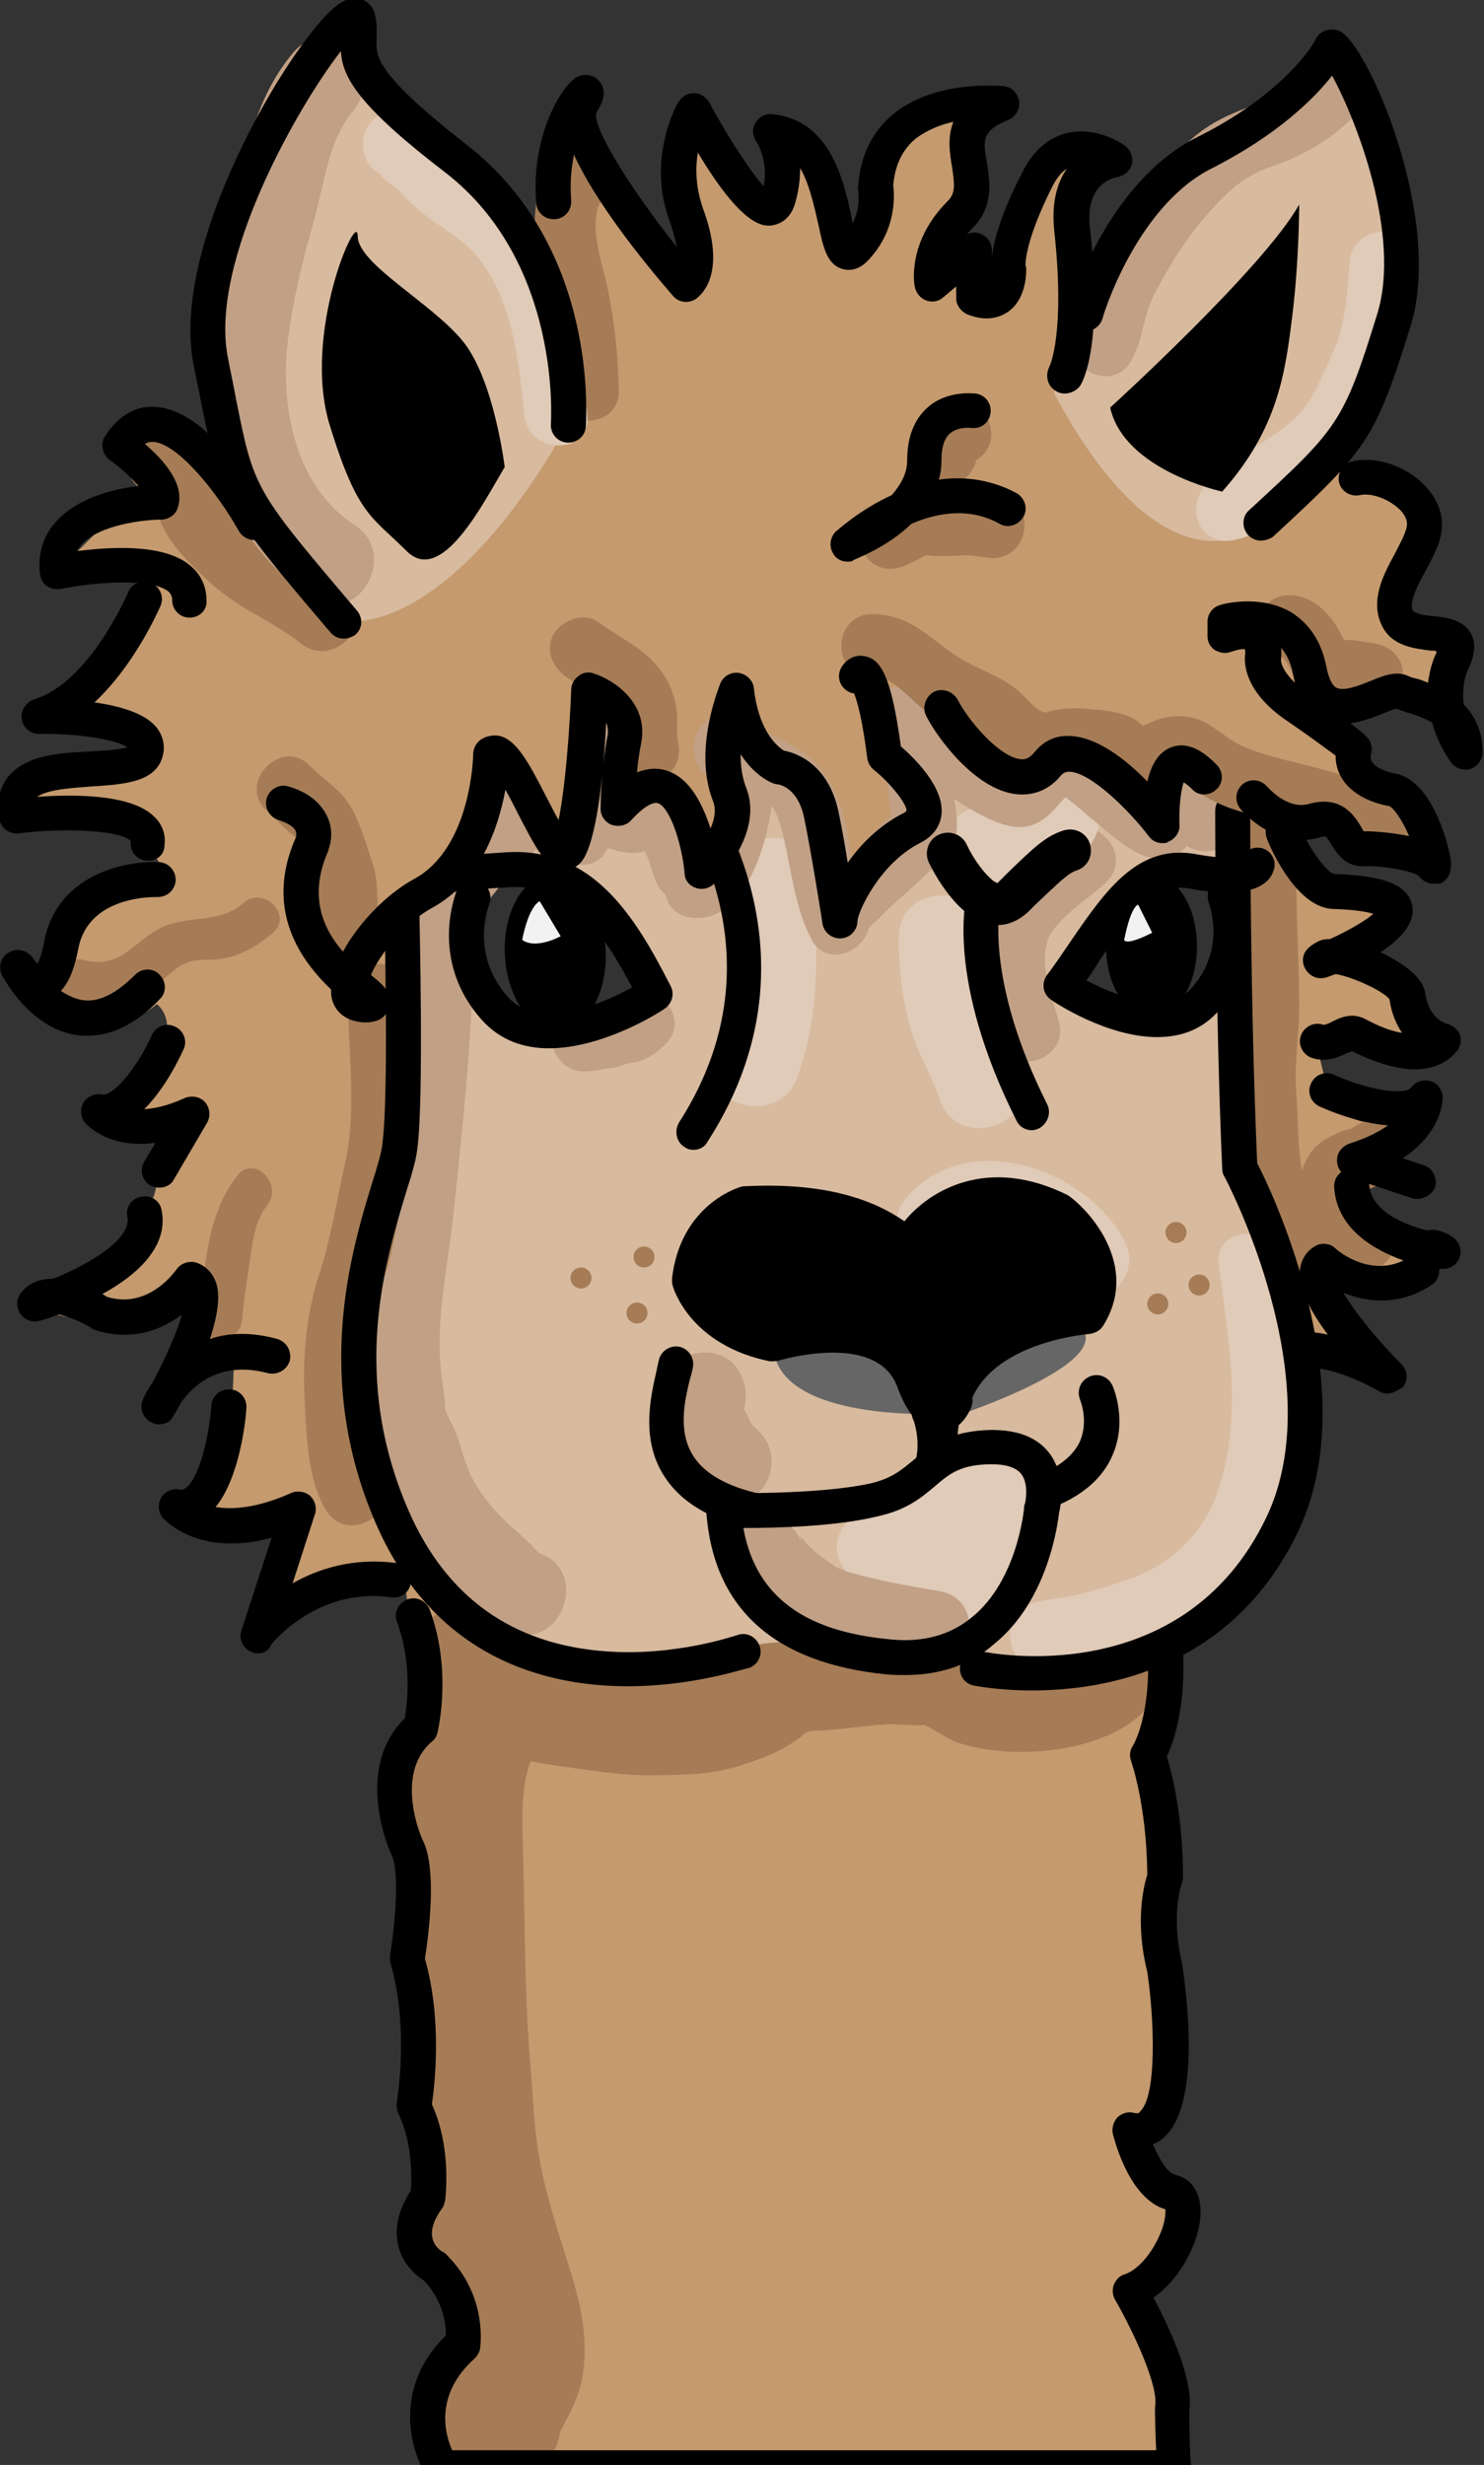 <?xml version="1.0" encoding="utf-8"?>
<!-- Generator: Adobe Illustrator 23.0.0, SVG Export Plug-In . SVG Version: 6.00 Build 0)  -->
<svg version="1.1" id="Ebene_1" xmlns="http://www.w3.org/2000/svg" xmlns:xlink="http://www.w3.org/1999/xlink" x="0px" y="0px"
	 viewBox="0 0 212 352" style="enable-background:new 0 0 212 352;" xml:space="preserve">
<rect x="0" y="0" width="212" height="352" fill="#333333" stroke="none"/>
<style type="text/css">
	.st0{display:none;fill:none;stroke:#000000;stroke-width:5;stroke-linecap:round;stroke-linejoin:round;stroke-miterlimit:10;}
	.st1{fill:#C49A6E;}
	.st2{fill:#A57C56;}
	.st3{fill:#D8BA9E;}
	.st4{fill:#666666;}
	.st5{fill:#E0CAB8;}
	.st6{fill:#C1A085;}
	.st7{fill:#F2F2F2;}
</style>
<path class="st1" d="M165.6,239.2c0,0,0,0,0,8c0,12.7-0.6,29.3-0.6,29.3l1.7,22.6l-5.1,5.1l2.6,7.7l4.5,3.9l-7,11.4
	c0,0,6.3,12.3,5.9,20.2c-0.1,1.8-0.1,3.4,0,4.8l-106.4,0c0,0-0.8-15.2,5.3-19.1l-6.1-11.4l1.4-11.4l-1.7-10.6L59,278.4l-0.4-16.2
	c0,0-6-10,2-15l-3-23l2-22l3-10c0,0,11,17,29,19s6.2,1.1,6.2,1.1l12.6-1.4c0,0,4-3.8,8.1-4.7l14,5l7.5,0.3l26.6-1.2L165.6,239.2z"/>
<path class="st2" d="M150.9,231.2c0.6-0.7,0.9-0.1-0.3,0.1c0.7-0.1-1.1,0.1-1,0.1c-2,0.3-4.9,0.7-6.9,0.2c-3.3-0.9-6.1-3.1-9.9-3.4
	c-4-0.3-7.9,0.1-11.8,0.3c-4,0.2-8.4,0.5-12.2,1.7c-3.2,1.1-5.1,3.7-8.4,4.6c-3.5,1-8.1,0.9-11.8,0.5c-4.4-0.5-7.1-0.9-10.8-1.4
	c-0.2,0-2.6-0.5-4.1-0.5c-2.2-0.1-4.5,0.1-6.6,0.7c-11.1,3.3-6.4,20.7,4.8,17.4c1.9-0.6,5.9,0.4,7.3,0.6c3.9,0.5,8.8,1.4,13.2,1.4
	c4.8,0,9.5,0,14-1.6c2.1-0.7,4.2-1.4,6.1-2.6c0.8-0.5,2.3-1.4,2.7-2.1c0.7-0.5,0.6-0.5-0.1-0.1c-1.1,0.5-0.8,0.5,0.8,0.1
	c3.7-0.1,7.5-0.8,11.3-1c0.8,0,1.6,0.1,2.4,0.1c0.5,0,3.7,0.3,1.6-0.3c1.9,0.6,3.6,2.1,5.5,2.8c7.7,2.7,21.2,1.6,27-4.7
	C171.5,235.5,158.8,222.7,150.9,231.2L150.9,231.2z"/>
<path d="M167.8,354.7c-1.3,0-2.4-1-2.5-2.4c-0.3-4.8-0.3-8-0.3-8.1c0-0.2,0-0.3,0-0.5c0.6-2.8-3-10.6-5.7-15.3
	c-0.4-0.7-0.4-1.4-0.2-2.1c0.3-0.7,0.8-1.3,1.5-1.5c1.9-0.6,3.9-2.9,5.1-5.7c0.8-1.8,0.8-3.1,0.8-3.6c-5-1.5-7.1-9.2-7.5-10.7
	c-0.2-0.8,0-1.7,0.6-2.4c0.6-0.6,1.5-0.9,2.3-0.7c0.7,0.2,0.9,0,1-0.2c2.4-2.3,2-13.2,1-19.9c-1.8-7.2-0.5-12.3,0-13.9
	c-0.1-10.1-2.3-16.1-2.3-16.2c-0.3-0.8-0.2-1.6,0.3-2.3c0,0,3.4-5.6,1.6-18.3c-1.1-8-0.6-12.8,1.7-14.8c0.2-0.2,0.4-0.4,0.7-0.5
	c0.2-1.5,0.3-3.6-0.8-4.1c-1.3-0.5-1.9-2-1.3-3.3c0.5-1.3,2-1.9,3.3-1.3c4.8,2,4.4,8.1,3.4,11.4c-0.3,0.9-1.1,1.6-2,1.7
	c-0.3,0.7-1,3.2,0,10.2c1.6,11.5-0.6,18.1-1.8,20.6c0.7,2.4,2.3,8.4,2.3,17.3c0,0.3-0.1,0.6-0.2,0.9c0,0-1.6,4.5,0.1,11.5
	c0,0.1,0,0.1,0,0.2c0.5,3.2,2.8,19.5-2.5,24.4c-0.5,0.5-1.1,0.9-1.7,1.1c0.9,2.1,2.1,4.2,3.3,4.4c2.1,0.5,3.4,2.3,3.5,4.9
	c0.2,4-2.6,9.7-6.7,12.6c2.1,4,5.8,11.7,5.1,16.2c0,0.8,0,3.7,0.2,7.7c0.1,1.4-1,2.6-2.4,2.6C167.9,354.7,167.9,354.7,167.8,354.7z
	 M167.5,220.2C167.5,220.2,167.5,220.2,167.5,220.2C167.5,220.2,167.5,220.2,167.5,220.2z"/>
<path class="st2" d="M59.2,240c0.7,4.8-2.1,8.4-2.2,13.1c-0.1,4-0.5,8-0.3,12c0.7,10.9,0.4,21.8,1.3,32.7
	c0.8,10.6,2.3,20.1,5.8,30.2c0.6,1.8,1.1,3.8,1.5,5.7c0.1,0.8,0.2,1.5,0.3,2.3c0-0.7,0.6-1.5,0-0.1c-1.9,4.3-3.9,7.4-3,12.3
	c0.8,4.8,6.7,7.5,11.1,6.3c5.1-1.4,7.1-6.3,6.3-11.1c0-0.1,0-0.3-0.1-0.4c0,1.6,0,3.2,0,4.8c0.3-1.3-0.6,0.5,0.1-0.5
	c0.4-0.7,0.8-1.6,1.2-2.3c0.8-1.6,1.5-3.2,1.9-5c1.1-5.5-0.1-11-1.8-16.3c-1.5-4.8-3-9.2-4-14.2c-1-4.8-1.1-9.3-1.5-14.2
	c-0.9-10.4-0.8-21-1.1-31.5c-0.1-3.9-0.3-8.4,1-12c2-5.7,1.8-10.7,0.9-16.6c-0.7-4.8-6.8-7.5-11.1-6.3
	C60.3,230.4,58.5,235.2,59.2,240L59.2,240z"/>
<path class="st3" d="M51.6,195.2c6,53,52.5,40.8,52.5,40.8c8.5-4.2,37.5,1.2,37.5,1.2c12,6,33-7,33-7c25-31,3.6-61.2,3.6-61.2
	l-2.2-25.7l-0.6-28.1c-5.2-0.9-16.9-6.7-16.9-6.7c-14.2,6.3-13.8-0.1-13.8-0.1c-11-10.7-15.8-6.5-15.8-6.5l1.2,16.4
	c-3.7-4.6-5.4,3.8-5.4,3.8s-5.1-7.9-8.6-11c-11.4-10-21.4,3-21.4,3l-8.2-14.4l-19.8,2.4l-8,11v52C47.6,178.2,51.6,195.2,51.6,195.2z
	 M152.1,140.7c5.3-18.2,22-15,22-15c3,6,1,20-8.5,19.8C156.1,145.4,152.1,140.7,152.1,140.7z M69.4,126.7c0,0,21-7,22,15
	c0,0-4,4.7-13.5,4.8C68.4,146.7,66.4,132.7,69.4,126.7z"/>
<path class="st1" d="M202.6,169.2l-8-3.3l6.5-6.2c0,0-9.3,3.3-11.5-4.5c-2-7-1-6.3-1-6l9.3-0.3l8.2-0.3l-8.8-10.9
	c-7.8-4.3,1.6-6.7,1.6-6.7c-13.3-5.8-15.5-12.2-15.5-12.2l-8-3.6l3.7,51.5l7.6,24.1l4.9,2.4l-3-10h10l6-3l-13-10
	C191.6,170.2,193.6,166.2,202.6,169.2z"/>
<path class="st2" d="M176.1,120.8c0,8,0.9,16.1,0.5,24c-0.5,11.8-2.3,26.4,6.3,35.9c3.9,4.3,10.3-2.1,6.4-6.4
	c-4.4-4.8-3.6-11.9-4.1-17.9c-0.4-4.6,0.5-9,0.4-13.5c-0.1-7.4-0.5-14.7-0.5-22.1C185,115,176,115,176.1,120.8L176.1,120.8z"/>
<path class="st2" d="M192.9,161.3c0.4-0.3-0.5,0-0.6,0.1c-0.6,0.1-1.2,0.4-1.8,0.7c-1,0.4-1.8,1-2.6,1.7c-1.5,1.6-2.2,3.9-2.5,6
	c-0.3,2.4,0.3,4.7,1.5,6.7c0.7,1.1,1.5,2,2.5,2.7c0.7,0.5,1.6,0.8,2.2,1.3c4,4.2,10.4-2.2,6.4-6.4c-0.9-1-2.1-1.4-3.1-2.2
	c-0.5-0.4-0.6-0.5-0.5-1.2c0-0.3,0.1-0.8,0.3-1c-0.4,0.6-0.3,0.3,0.3,0.2c1.5-0.2,3.1-1.4,4.2-2.3c1.9-1.5,1.6-4.8,0-6.4
	C197.4,159.4,194.8,159.8,192.9,161.3L192.9,161.3z"/>
<path class="st4" d="M132.8,201.9c0,0-22.3,0.8-22.3-9.9C110.5,186.9,133.1,190.8,132.8,201.9z"/>
<path class="st4" d="M136,202.4c0,0,25.7-8.3,17.5-13.7C147,184.4,136,202.4,136,202.4z"/>
<path class="st5" d="M160.5,176.9c-5.9-10.5-23.3-16.1-31.5-5.2c-2,2.6-0.4,6.7,2.2,8.2c3.1,1.8,6.3,0.4,8.2-2.2
	c-0.5,0.7,2.2,0.2,2.8,0.3c1.3,0.1,2.5,0.3,3.7,0.9c1.7,0.9,3.3,2.3,4.3,4.1C154,189.6,164.3,183.6,160.5,176.9L160.5,176.9z"/>
<g>
	<path d="M130.5,176.9c0,0,7-11,21-4c0,0,9,7,4,15c0,0-15,1-19,11c0,0,5-29-30-27c0,0-7,2-8,11c0,0,2,7,12,9c0,0,16-5,20,5
		c0,0,3,9,6,3"/>
	<path d="M134.3,204.5c-0.1,0-0.2,0-0.3,0c-3.3-0.2-5.2-4.7-5.9-6.7c-3.2-7.7-16.8-3.5-16.9-3.5c-0.4,0.1-0.8,0.1-1.2,0.1
		c-11.4-2.3-13.8-10.4-13.9-10.8c-0.1-0.3-0.1-0.6-0.1-1c1.2-10.5,9.4-13,9.8-13.1c0.2-0.1,0.4-0.1,0.5-0.1c9.7-0.5,17.3,1.1,22.9,5
		c3.5-4.3,11.8-9.5,23.4-3.7c0.1,0.1,0.3,0.2,0.4,0.3c3.7,2.9,9.5,10.5,4.6,18.3c-0.4,0.7-1.2,1.1-2,1.2c-0.1,0-13.1,1-16.7,9.1
		c0.1,0.5,0,1-0.2,1.5C137.4,203.9,135.6,204.5,134.3,204.5z M119,188.2c8.8,0,12.4,4.3,13.8,7.8c0,0,0,0.1,0.1,0.1
		c0.3,0.9,0.7,1.8,1.1,2.5c0,0,0-0.1,0-0.1c0-0.1,1.6-10.4-4.6-17.3c-4.5-5-12.1-7.3-22.4-6.8c-1,0.4-5,2.3-5.9,8.2
		c0.6,1.3,2.8,5.2,9.4,6.7C111.8,189,115.3,188.2,119,188.2z M133.1,177.7c0.1,0.1,0.1,0.1,0.2,0.2c3.9,4.3,5.3,9.5,5.8,13.6
		c5.1-4.2,12-5.5,14.9-5.9c1-2.2,0.7-4.4-0.7-6.9c-1.1-1.9-2.6-3.2-3.1-3.7C140.1,170.2,134.6,175.8,133.1,177.7z"/>
</g>
<path class="st6" d="M94.8,197.5c-0.7,3.4-0.7,6.2,0.9,9.4c1.2,2.3,2.4,4.3,4.3,6.1c2.4,2.2,6.2,2.3,8.5,0c2.2-2.2,2.4-6.2,0-8.5
	c-0.3-0.3-0.6-0.6-0.9-0.9c-0.5-0.5-0.6-0.6-0.2-0.2c-0.3-0.5-0.5-1.1-0.8-1.6c-0.1-0.2-0.3-0.5-0.4-0.8c-0.2-0.4-0.2-0.3,0,0.2
	c0,0.3,0,0.5-0.1,0.8c0.1-0.4,0.2-0.9,0.3-1.3c0.6-3.1-0.9-6.6-4.2-7.4C99.2,192.6,95.5,194.2,94.8,197.5L94.8,197.5z"/>
<path d="M118.4,219.6c-1.3,0-2.6-0.1-4-0.2c-9.5-0.8-15.8-3.4-19.1-8c-4-5.5-2.3-12.1-1.5-15.7c0.1-0.5,0.2-1,0.3-1.4
	c0.3-1.4,1.6-2.2,2.9-2c1.4,0.3,2.2,1.6,2,2.9c-0.1,0.5-0.2,1-0.4,1.6c-0.8,3.2-1.9,7.9,0.7,11.5c2.4,3.3,7.6,5.3,15.4,5.9
	c7.7,0.6,12.9-0.6,15.1-3.5c2.4-3.3,0.7-8.1,0.6-8.1c-0.5-1.3,0.1-2.7,1.4-3.2c1.3-0.5,2.7,0.1,3.2,1.4c0.1,0.3,2.8,7.4-1.3,12.9
	C131.1,217.7,125.8,219.6,118.4,219.6z"/>
<path d="M141.9,217.1c-2.9,0-5.2-0.8-6.9-2.5c-4.4-4.1-3.1-11.4-2.9-12.2c0.3-1.4,1.6-2.2,2.9-2c1.4,0.3,2.2,1.6,2,2.9
	c-0.3,1.5-0.6,5.7,1.4,7.6c1.7,1.6,5,1.2,7.5,0.5c4.3-1.1,7.1-3,8.3-5.4c1.4-3,0.1-6.1,0.1-6.1c-0.5-1.3,0-2.7,1.3-3.3
	c1.3-0.6,2.7,0,3.3,1.2c0.1,0.2,2.3,5.2-0.1,10.3c-1.8,3.9-5.7,6.6-11.5,8.2C145.3,216.9,143.5,217.1,141.9,217.1z"/>
<path class="st5" d="M174.1,180.5c1.4,11,3.6,22.5-0.4,33.2c-2,5.4-6.6,9.7-11.9,11.6c-3.1,1.1-6.1,2.1-9.3,2.7
	c-1.1,0.2-2.1,0.3-3.2,0.5c-1.4,0.6-1.4,0.6-0.1,0.1c-0.7,0-1.3,0.1-1.9,0.4c-5.3,2.1-3,10.8,2.4,8.7c0.2-0.1,4.1-0.9,1.7-0.5
	c1.6-0.3,3.3-0.4,4.9-0.8c4-0.9,8.2-2.2,12-3.9c5.2-2.3,10.3-7.8,12.8-12.8c6.1-12.3,3.7-26.2,2.2-39.2
	C182.4,174.8,173.4,174.8,174.1,180.5L174.1,180.5z"/>
<path class="st5" d="M103.9,127.2c1.3,7.6,1.1,16.2-1.6,23.5c-2.7,7.3,8.9,10.4,11.6,3.2c3.4-9.4,3.2-20.2,1.6-29.9
	C114.2,116.4,102.6,119.6,103.9,127.2L103.9,127.2z"/>
<path class="st6" d="M102.3,123.3c-1.4-4.1-2.8-9.2-7.6-10.4c-1.7-0.4-3.7,0.3-4.6-0.7c-1.4-1.6-1.1-6.5-1.5-8.5
	c-1-5.7-9.7-3.3-8.7,2.4c0.8,4.8,0.8,10.7,5.1,14c1.6,1.2,4.6,2,6.5,1.6c1.4-0.3,0.2-0.7,0.8,0.3c0.6,1.1,0.8,2.4,1.3,3.6
	C95.5,131.1,104.2,128.8,102.3,123.3L102.3,123.3z"/>
<path class="st6" d="M84.3,114.3c-3.3-1.3-8.8-2.9-12.1-1.1c-1.2,0.6-2.6,2.1-3.2,3.4c-0.8,1.9,1.7-0.9-0.6,0.5
	c-0.3,0.2-0.6,0.4-0.9,0.6c-1.9,1.4-3.4,3.7-4.9,5.5c-0.9,1.1-1.8,2.3-2.8,3.4c-0.4,0.5-0.9,0.9-1.2,1.4c-0.6,0.9-1.8,0.9,0.5,0.1
	c-5.4,1.9-3.1,10.6,2.4,8.7c4-1.4,6.8-6.5,9.4-9.6c0.6-0.7,1.2-1.5,1.8-2.1c0.7-0.8,0.1-0.2-0.1,0c-0.1,0.1,1.1-0.5,1.4-0.7
	c0.7-0.5,2.1-3,2.7-3.1c-0.7,0.2,1.6,0.9,2,1c1.1,0.2,2,0.5,3.1,0.9C87.3,125.2,89.6,116.5,84.3,114.3L84.3,114.3z"/>
<path class="st6" d="M101.5,113c-0.4,2.3-0.9,4.4-1.8,6.6c-0.3,0.8-0.6,1.4-1.1,2.1c-0.5,0.7-0.6,0.7-0.4,0.7
	c-2.4,0.4-3.7,3.4-3.1,5.5c0.7,2.6,3.1,3.5,5.5,3.1c6.2-0.9,8.9-10.6,9.6-15.6c0.4-2.4-0.6-4.8-3.1-5.5
	C104.9,109.3,101.8,110.6,101.5,113L101.5,113z"/>
<path d="M99.1,164.2c-0.5,0-0.9-0.1-1.3-0.4c-1.2-0.7-1.5-2.3-0.8-3.5c16.8-26.1-2.6-48.8-2.8-49c-0.9-1-0.8-2.6,0.2-3.5
	c1-0.9,2.6-0.8,3.5,0.2c0.2,0.3,22,25.8,3.2,55C100.7,163.8,99.9,164.2,99.1,164.2z"/>
<path class="st1" d="M56.6,165.2c1.4-4.9,0.7-21.9,0.8-35.6c0.1-5.9,9.1-7,9.1-7c2.9-22.5,14.6-1.1,14.6-1.1l1.9-20.8l5.6-1.4
	l1.7,8.7l-2.7,8.3c7-8,13,7,13,7c7-2,4.4-15.5,4.4-15.5l12,3.5l3.3,14.9l11.1-8.9l-3.5-7.5l3.7-7.5c5-2,14,6.3,14,6.3
	c2,5.3,8.4,2.5,8.4,2.5l8.4-3.8c1.9,7.9,16.6,6.8,16.6,6.8l10.9,3.3c0,0,21.6,6.6,14.6,1.6s-11-12-11-12l-1.9-6.5l8.9-2.1l8.2,6.3
	l-1-8.3l-4.5-5.9l-5.3-5.5c0,0,13.2-6.7,3.5-14c-13.8-10.4-21.5,3.9-21.5,3.9l14.5-16.5l7-23l-10-27l-5,5l-23,17l-10,23l2-24v-5
	l-4-2l-8,17l-6-5l2-11l-2-8l-10,6l-7,16l-6-17l-4,10l-10-11l-2,2l3,16l-5,1l-8-10l-5-12l-3,12l-4,6l-8-8l-19-22l-14,24l-4,20l4,19
	l14,22l-26-29l-3,4l3,7l-6,1l-8,8l8,2c0,0,10-1-1,13l-8,8c0,0,27,5,3,8c0,0-9,1-8,6c0,0,20-2,20,9c0,0-13,1-14,12l-2,2l2,5
	c0,0,7,3,13-2c0,0,6,4-6,16c0,0,0,5,11,2l-5,6c0,0,2,9-18,19c-0.6,0.3,7.9,3.2,16,2c8.1-1.2,9-4,9-4l-7,17c10-12,11-7,11-7
	s-0.1,19.6-5.1,21.6s14.3-0.3,14.3-0.3L39,230.7c0,0,16.6-4.1,21.6-6.1l-10-32.4L56.6,165.2z"/>
<path class="st6" d="M55.5,137.7c-0.2,6.1-0.8,12.3-1.3,18.4c-0.3,3.9-0.6,7.9-1,11.8c-0.1,1.6-0.3,3.2-0.5,4.9
	c-0.1,0.8-0.5,3.5-0.2,1.8c-2,10.1-3.6,22.4,0.5,32.2c2.5,5.9,4.2,11.1,8.2,16.2c2.7,3.4,7.9,9.2,12.2,10.3
	c7.5,1.9,10.7-9.7,3.2-11.6c1.3,0.9,1.5,1,0.7,0.3c-0.5-0.4-1-0.9-1.4-1.4c-0.8-0.7-1.6-1.5-2.4-2.2c-2.2-1.9-4.2-4.1-5.7-6.7
	c-1.4-2.3-1.8-5-2.8-7.4c-0.5-1.2-1.3-2.4-1.6-3.7c0.5,2-0.1-2.4,0-2c-1.6-8.4,0.4-16.4,1.3-24.6c1.3-12,2.6-24.3,2.9-36.3
	C67.7,130,55.7,130,55.5,137.7L55.5,137.7z"/>
<path class="st2" d="M49.7,142c0,7.6,1.3,16.7-0.4,24.1c-1.2,5.3-2,10.7-3.7,15.9c-1.8,5.4-2.4,11.8-2.1,17.4
	c0.3,5.2,0.3,11.7,3.1,16.3c3,4.9,10.8,0.4,7.8-4.5c-2.2-3.7-2-10.3-1.7-14.4c0.2-3.1,0.1-6.3,0.7-9.3c0.6-3.1,2-6,2.6-9.1
	c0.9-4.5,2.1-9.1,2.6-13.6c0.8-7.4,0.1-15.2,0.1-22.7C58.7,136.2,49.7,136.2,49.7,142L49.7,142z"/>
<path d="M89.7,240.8c-12.1,0-27.6-4.2-35.9-23c-9.2-20.9-3.6-39.2-0.6-49c0.7-2.2,1.3-4.2,1.4-5.3c1-6.7,0.3-33.4,0.3-33.7
	c0-1.4,1.1-2.5,2.4-2.6c1.4,0,2.5,1.1,2.6,2.4c0,1.1,0.7,27.4-0.3,34.6c-0.2,1.6-0.8,3.6-1.6,6.1c-3,9.9-8,26.3,0.4,45.5
	c5.4,12.3,14.8,19,28,20c10.1,0.8,18.8-2.3,18.9-2.3c1.3-0.5,2.7,0.2,3.2,1.5c0.5,1.3-0.2,2.7-1.5,3.2
	C106.8,238.1,99.3,240.8,89.7,240.8z"/>
<path class="st6" d="M151.7,119.5c-3.8,3.9-9.9,7.4-11,13.2c-1,5.2,0.6,10.7,1.9,15.7c1.5,5.6,10.1,3.2,8.7-2.4
	c-0.9-3.3-2.8-8-1.7-11.5c1-3.3,6.1-6.2,8.6-8.7C162.1,121.7,155.8,115.4,151.7,119.5L151.7,119.5z"/>
<path class="st5" d="M140.7,127.1c0.4,0,0.8,0,1.1,0c-0.9-0.2-0.5-0.1,1.2,0.1c1.5,0.1,3-0.2,4.3-1c0.6-0.4,1.2-0.8,1.7-1.2
	c-0.8,0.7-0.5,0.5,0.8-0.6c1.1-1.1-1.3,0.5-0.2,0.1c1.4-0.6,3.3-1.3,4.5-2.2c2.6-2,3.9-5.2,2.2-8.2c-1.5-2.5-5.6-4.1-8.2-2.2
	c-1.1,0.9-2.7,1.4-4,2c-0.9,0.4-1.5,1-2.4,1.7c0.2-0.1,0.3-0.2,0.5-0.4c-2.1,1.4-1.5,1.4,1.8,0.1c-0.8-0.4-2.4-0.2-3.3-0.2
	c-3.2,0.1-6,2.7-6,6C134.7,124.3,137.4,127.2,140.7,127.1L140.7,127.1z"/>
<path class="st6" d="M176.6,115c-2.3-3.1-0.6-7.3-5.2-9.2c-3.6-1.5-7.1,0.2-8.2,3.9c-0.3,1.1-1,3.8-0.6,4.9c0.7,1.8,5.4,0.5,4.4-1
	c-0.2-0.4-1.1-0.7-1.4-1c-2.8-2-5.4-4.3-8.1-6.4c-1.9-1.5-4-3.2-6.6-2.9c-1.8,0.3-3.1,1.4-4.2,2.7c-0.6,0.6-1.3,1.4-1.7,2.1
	c-0.2,0.3-0.4,0.5-0.6,0.8c-0.9,0.9-0.2,0.9,2,0c-0.1,0.5-7.3-4.4-7.8-4.9c-1.1-1.1-1.9-2.2-3.2-3.1c-0.6-0.4-1.3-0.8-2-1.1
	c-1-0.5-2-1.9-0.7,0c-2.4,1.8-4.7,3.6-7.1,5.5c-0.5-0.4,0.3,1.8,0.5,2.5c0.3,1.8,0.6,3.5,0.8,5.3c0.2,1.4,0.2,2.8,0.6,4.2
	c0.8,3.2,0.4-1.1,0.6-1.1c-1.6,0.3-4.9,4.8-6.2,6c-1.7,1.5-3.5,3-4.8,4.9c-3.2,4.8,4.5,9.3,7.8,4.5c-0.7,1,1.5-1.3,2-1.8
	c1.4-1.3,2.9-2.6,4.3-3.9c2.1-2,5.4-4.5,5.5-7.7c0.1-3-1-6.6-1.5-9.5c-0.5-3-0.8-7.4-3.3-9.6c-3.7-3.1-10,0.9-7.1,5.5
	c0.8,1.2,1.9,2,3.1,2.8c1.9,1.1,2.1,1,2.9,1.8c2.1,2,4.1,4.1,6.6,5.6c2.3,1.4,5.9,3.5,8.6,3.3c1.8-0.1,3.1-1,4.3-2.2
	c0.3-0.3,3.3-3.5,3.2-3.9c0.2,0.7-3.5-0.9-3,0.6c0.1,0.3,1.3,0.9,1.5,1.1c1.3,0.9,2.5,2,3.7,3c2.1,1.7,4.3,3.8,6.8,5.1
	c2.7,1.4,5.7,1.1,7.5-1.6c1.5-2.2,0.4-6.1,1.7-7.8c-0.9,0.7-1.8,1.4-2.7,2.1c-2.2-2-3.1-2.1-2.6-0.2c0.1,0.6,0.1,1.2,0.3,1.8
	c0.4,1.4,0.9,2.6,1.8,3.8C172.2,124.1,180.1,119.6,176.6,115L176.6,115z"/>
<path d="M147.4,241.4c-4.9,0-8.2-0.7-8.3-0.7c-1.4-0.3-2.2-1.6-1.9-3c0.3-1.4,1.6-2.2,3-1.9c1.2,0.3,28.8,5.7,40.7-19.1
	c9.4-19.6-5.8-48.4-6-48.7c-0.2-0.3-0.3-0.7-0.3-1.1c-1-22.8-1-50.8-1-51.1c0-1.4,1.1-2.5,2.5-2.5s2.5,1.1,2.5,2.5
	c0,0.3,0,27.8,1,50.3c1,1.9,4.3,8.8,6.7,17.6c3.8,14,3.5,25.9-0.9,35.1C176,238.3,158,241.4,147.4,241.4z"/>
<path class="st3" d="M81.1,60.7c0,0-1.1-31.9-22.1-43c0,0-8.9-7-8.9-13c0,0-44,40,0,84C50.1,88.7,64.1,90.7,81.1,60.7z"/>
<path class="st3" d="M150.6,56.2c0,0,5.6-28.4,28.1-35.6c0,0,10-5.4,11.1-11.3c0,0,28.8,35.9-12.2,66.9
	C177.6,76.2,165.6,84.2,150.6,56.2z"/>
<path class="st5" d="M192.8,37.4c-0.3,3.8-0.6,9-2.2,12.5c-1,2.3-2.5,5.8-3.8,7.7c-3.8,5.4-10.9,6.9-14.8,12
	c-2.7,3.4-0.3,8.6,4.4,7.5c0.3-0.1,0.5-0.1,0.8-0.2c5.6-1.3,3.3-10-2.4-8.7c-0.3,0.1-0.5,0.1-0.8,0.2c1.5,2.5,2.9,5,4.4,7.5
	c1.8-2.3,5.5-3.8,8.1-5.8c2.9-2.1,6.2-5,8.1-8c4.7-7.4,6.6-16.1,7.3-24.8C202.2,31.6,193.2,31.7,192.8,37.4L192.8,37.4z"/>
<path class="st2" d="M19.8,69.6c2.3,2,2.6,4.3,4.1,6.8c1.5,2.5,3.8,4.6,5.9,6.6c4.4,4.1,8.6,5.3,13.2,8.9c4.5,3.6,10.9-2.8,6.4-6.4
	c-4.3-3.4-9.7-5.5-13.6-9.4c-2.1-2.1-3.9-3.7-5-6.5c-1.2-3-2.1-4.3-4.5-6.4C21.8,59.4,15.4,65.8,19.8,69.6L19.8,69.6z"/>
<path class="st2" d="M78.2,24c-2,3.4-2.1,8.6-1.5,12.4c1.1,6.5,2.5,12.6,2.7,19.3c0.2,5.8,9.2,5.8,9,0c-0.1-4.9-0.6-9.7-1.6-14.5
	c-0.7-3.5-2.9-9.2-0.9-12.6C88.9,23.5,81.2,19,78.2,24L78.2,24z"/>
<path class="st6" d="M41.9,7.5c-4.9,5.8-6.4,12.7-8.3,19.8c-1.9,7.2-4.1,14.8-4.6,22.3c-1,13.8,3.6,28,15.6,35.8
	c6.5,4.2,12.5-6.2,6.1-10.4c-8.7-5.6-10.8-17.3-9.5-27c0.7-5.5,2.2-11.4,3.7-16.7c1.4-5,2-11.2,5.5-15.4
	C55.4,10.1,46.9,1.6,41.9,7.5L41.9,7.5z"/>
<path class="st6" d="M186.8,10.4c-3.8,4-8.8,4.5-13.3,7.1c-4,2.3-6.7,5.8-9.6,9.2c-2.7,3.1-4.2,6.4-6.3,9.9c-1,1.7-1.8,3-2.4,4.9
	c-0.5,1.7-0.6,4.1-1.4,5.5c-2.9,5,4.9,9.6,7.8,4.5c1.7-2.9,1.7-6.5,3.3-9.5c2-3.8,4.1-7.3,6.9-10.6c3-3.5,5.4-6.1,9.8-7.6
	c4.4-1.5,8.4-3.7,11.7-7.1C197.2,12.6,190.9,6.3,186.8,10.4L186.8,10.4z"/>
<path class="st5" d="M54.9,25.1c-1.7-0.6,1,1.2,1.7,1.8c1,0.9,1.9,1.9,2.9,2.8c2.9,2.6,6.3,4,8.8,7.1c5,6.2,5.8,14.9,6.6,22.5
	c0.6,5.7,9.6,5.8,9,0c-1-10-2.3-20.2-8.8-28.3c-2.9-3.6-6.7-5.5-10-8.5c-2.4-2.2-4.6-5-7.7-6.1C51.8,14.4,49.5,23.1,54.9,25.1
	L54.9,25.1z"/>
<path d="M49.1,91.2c-0.7,0-1.4-0.3-1.9-0.9C32.1,72.6,31.6,71.6,28.8,57.8c-0.3-1.6-0.7-3.4-1.1-5.5c-3.6-17.1,13.2-45.1,19.8-51
	c0.6-0.5,2.2-2,4.1-1.4c1,0.3,1.8,1.2,2,2.3c0.3,1.4,0.2,2.5,0.2,3.4c-0.1,2.4-0.3,4.8,12.9,15.1c18.9,14.7,17,39.1,17,40.2
	c-0.1,1.4-1.3,2.4-2.7,2.3c-1.4-0.1-2.4-1.3-2.3-2.7l0,0c0-0.2,1.6-22.9-15-35.8C51.3,15.2,48.9,11.1,48.7,7.3
	c-6.1,7.8-19,30.3-16.1,44c0.4,2.1,0.8,3.9,1.1,5.6c2.6,13,2.6,13,17.3,30.3c0.9,1.1,0.8,2.6-0.3,3.5C50.2,91,49.7,91.2,49.1,91.2z"
	/>
<path d="M180.1,77.2c-0.7,0-1.3-0.3-1.8-0.8c-0.9-1-0.9-2.6,0.1-3.5c12.7-11.7,13.5-12.4,18.3-27.9c3.6-11.4-3.1-28.2-6.4-34.2
	c-2.5,3.2-7.7,8.4-17.1,13.2c-10.9,5.4-15.7,21.3-15.7,21.5c-0.4,1.3-1.8,2.1-3.1,1.7c-1.3-0.4-2.1-1.8-1.7-3.1
	c0.2-0.7,5.5-18.1,18.3-24.5c10.9-5.4,15.9-11.9,16.9-13.9c0.6-1.3,2.1-1.8,3.4-1.3c4,1.6,15,26.8,10.2,42.2
	c-5.1,16.4-6.3,17.7-19.7,30.1C181.3,77,180.7,77.2,180.1,77.2z"/>
<path d="M72.1,66.7c0,0-1.5-12.5-6-18s-15-11-15-15s-8,14-4,27s6,13,11,18S69.1,71.7,72.1,66.7z"/>
<path d="M158.6,58.2c0,0,22-20,27-29c0,0,0,8-1,16s-2,16-10,25C174.6,70.2,160.6,67.2,158.6,58.2z"/>
<path class="st6" d="M88.6,142.8c-1.4,1.3,0.6,0,0.6,0.1c0-0.2-2.3,0.5-2.7,0.6c-1.5,0.5,0.9-0.2-1.7,0.3c-0.4,0.1-0.7,0.1-1.1,0.2
	c0.4,0,0.3,0-0.3,0c-2.4,0.1-4.5,2-4.5,4.5c0,2.4,2.1,4.6,4.5,4.5c1.1,0,2.1-0.2,3.2-0.4c0.5-0.1,1.2-0.1,1.8-0.3
	c0.4-0.1,2.5-0.9,1.2-0.5c-1.5,0.4,1.8-0.3,1.2-0.1c0.5-0.1,0.9-0.3,1.4-0.5c1.1-0.5,1.9-1.2,2.8-2
	C99.2,145.1,92.8,138.8,88.6,142.8L88.6,142.8z"/>
<path d="M78.4,149.7c-3.5,0-7-1.1-9.7-4.2c-7-8-4-16.8-3.5-18.2c-0.3,0.1-0.6,0.1-0.9,0.1c-1.3-0.2-2.3-1.3-2.3-2.6
	c0.1-2.3,2.3-2.5,3.6-2.6c1.4-0.1,3.7-0.3,6.8-0.5c12.3-0.7,18.3,9.1,23.4,19.1c0.6,1.1,0.2,2.5-0.8,3.2
	C94.5,144.4,86.3,149.7,78.4,149.7z M69.7,126.9c0.4,0.7,0.5,1.5,0.2,2.2c-0.1,0.3-2.8,7.1,2.6,13.2c4.5,5.1,13.8,0.9,17.8-1.3
	c-5.8-11-10.4-14.7-17.6-14.3C71.6,126.8,70.6,126.8,69.7,126.9z"/>
<ellipse transform="matrix(0.999 -4.977385e-02 4.977385e-02 0.999 -6.67 4.118)" cx="79.3" cy="136" rx="7.2" ry="11.2"/>
<path d="M165.3,148.1c-7.2,0-14.7-5-15.1-5.3c-0.6-0.4-1-1-1.1-1.7c-0.1-0.7,0.1-1.4,0.5-1.9c1.3-1.7,2.4-3.4,3.5-5
	c4.9-7.1,9.5-13.8,17.9-12.2c4.4,0.8,6,0.4,6.5,0.2c0.6-0.9,1.6-1.3,2.7-1.1c1.3,0.3,2.2,1.7,1.8,3c-0.3,1.2-1.3,2.7-4.5,3.2
	c0.5,1.5,3.1,9.6-3.2,16.8C171.8,147.1,168.6,148.1,165.3,148.1z M155.2,140c3.8,2,11.5,5.3,15.2,0.9c4.7-5.5,2.4-11.6,2.3-11.9
	c-0.2-0.6-0.2-1.2-0.1-1.7c-0.8-0.1-1.7-0.2-2.6-0.4c-5-0.9-8,3.1-12.9,10.2C156.6,138,155.9,139,155.2,140z M177.2,123L177.2,123
	C177.2,123,177.2,123,177.2,123z"/>
<ellipse cx="164.5" cy="135.1" rx="6.5" ry="10.2"/>
<path class="st2" d="M38,115.7c1.1,1,2.2,2.1,3.3,3.1c0.6,0.5,1.2,1,1.8,1.5c0.8,0.6,0.6,0.5-0.5-0.4c0.2,0.4,0.3,0.7,0.4,1.1
	c0.4,1.9,1.5,3.7,1.9,5.6c0.5,2.1,0.2,4.4,0.6,6.6c1.2,5.7,9.8,3.3,8.7-2.4c-0.5-2.6-0.1-5-1-7.6c-0.7-2.1-1.3-4.2-2.2-6.2
	c-1.6-3.9-3.7-4.7-6.8-7.7C40.2,105.3,33.9,111.7,38,115.7L38,115.7z"/>
<path class="st7" d="M80.1,133.7l-3-5c0,0-1.5,0.5-2.5,5.5C74.6,134.2,76.1,135.7,80.1,133.7z"/>
<path class="st7" d="M162.6,129.2c0,0-1,0-2,5c0,0,0,1,4-1"/>
<path class="st2" d="M124.5,96.6c3.4,0,5.5,3.5,8.1,5.2c1.8,1.1,3.8,1.6,5.6,2.8c1.3,0.9,1.9,2,3.1,3.1c2,1.9,5.9,3.4,8.6,3.1
	c2.1-0.3,3-0.9,5.3-0.7c1.6,0.2,2.9,0.4,4.5-0.1c-1.2-0.2-2.3-0.3-3.5-0.5c-1.8-1.4-0.5,0.3,0,1c0.6,0.8,1,1.5,1.9,2
	c1.9,1.2,4.8,0.8,6.9,0.2c2.8-0.9,2.8-1.9,5.4-0.1c1.8,1.3,3.6,2.2,5.6,2.9c3.3,1.1,6.7,1.8,10,2.8c2,0.6,3.9,1.2,5.8,1.9
	c0.8,0.3,1.6,0.7,2.5,0.9c0.9,0.2,1.9,1.6,0.4-0.3c3.5,4.6,11.3,0.1,7.8-4.5c-2.7-3.6-8-4.7-12.1-6c-4.2-1.3-9-2-13-3.8
	c-3-1.4-4.8-4-8.3-4.2c-1.8-0.1-3.4,0.2-5,1c-0.3,0.1-1.8,0.7-1.9,1c-0.1,0.2,1.4,2,1.5,1.2c0.4-3.2-4.6-3.9-6.4-4.1
	c-4.2-0.4-6.3-0.5-10.2,1.2c1.2-0.2,2.3-0.3,3.5-0.5c-2.9-0.5-3.1-1.7-5.2-3.5c-2.1-1.8-4.8-2.7-7.2-4c-4.9-2.6-7.5-6.9-13.6-6.9
	C118.8,87.7,118.7,96.7,124.5,96.6L124.5,96.6z"/>
<path class="st2" d="M80.8,96.6C82.7,98,85.6,99,87,101c1.3,1.9,0.7,5.4,1.2,7.6c1.2,5.7,9.8,3.3,8.7-2.4c-0.3-1.5-0.1-2.9-0.2-4.4
	c-0.2-2.3-1.1-4.5-2.5-6.3c-2.3-3-5.8-4.5-8.8-6.7c-2-1.4-5-0.3-6.2,1.6C77.8,92.7,78.8,95.1,80.8,96.6L80.8,96.6z"/>
<path class="st6" d="M123.7,129.5c-2.3-4.6-2.1-10.1-3.8-14.9c-2.7-7.6-8.5-9.2-15.4-11.9c-5.4-2.1-7.7,6.6-2.4,8.7
	c2,0.8,5.6,1,7.8,3.3c1.2,1.3,1.7,3.4,2.1,5.1c1.1,4.8,1.6,9.8,3.9,14.3C118.5,139.2,126.3,134.6,123.7,129.5L123.7,129.5z"/>
<path d="M52.2,146c-0.1,0-0.1,0-0.2,0c-2.3-0.1-4.1-1.3-4.6-3.4c-0.1-0.4-0.1-0.8-0.1-1.3c-4.2-4-9.7-11.3-5-21.8
	c0-0.1,0.1-0.5-0.1-0.9c-0.3-0.6-1.2-1.1-2.4-1.5c-1.3-0.4-2.1-1.8-1.7-3.1c0.4-1.3,1.8-2.1,3.1-1.7c2.7,0.8,4.5,2.2,5.5,4.2
	c1.2,2.4,0.3,4.6,0.2,4.9c0,0,0,0.1,0,0.1c-2.9,6.5-0.7,11.2,2.1,14.4c2.2-4.1,6.3-8.3,10.2-10.4c8.2-4.5,8.4-17.7,8.4-17.8
	c0-0.8,0.4-1.6,1.1-2.1c0.8-0.5,1.8-0.7,2.7-0.5c2.4,0.6,4.1,3.7,6.8,9c0.5,0.9,1,2,1.6,3c1-4.9,1.6-13.3,1.8-18.6
	c0-0.8,0.4-1.5,1.1-2c0.6-0.5,1.5-0.6,2.2-0.3c2.8,0.9,7.8,4.2,6.7,9.9c-0.3,1.5-0.5,2.9-0.6,4.2c1.5-0.6,3-0.7,4.4-0.2
	c3.2,1.1,5,4.8,6.1,8.2c0.6-1.3,0.8-2.7,0.4-3.8c-3-7.4,0.9-16.5,1-16.9c0.4-1,1.5-1.7,2.7-1.5c1.1,0.2,2,1.1,2.1,2.2
	c0.7,6.3,3.5,8.4,4.3,8.9c1.7,0.3,6.4,1.9,7.8,8.8c0.4,1.9,0.9,4.6,1.3,7.2c1.9-2.7,4.6-5.4,8-7.1c0.2-0.1,0.3-0.2,0.4-0.3
	c0.1-0.9-2.2-3.9-4.7-5.9c-0.5-0.4-0.8-1-0.9-1.6c-0.7-5.5-1.4-8.1-1.9-9.3c-0.3,0-0.6-0.1-0.9-0.3c-1.2-0.7-1.6-2.2-0.9-3.4
	c0.6-1,1.8-1.9,3.3-1.6c2.3,0.4,3.8,2.7,5.2,12.9c2.1,1.8,6.2,5.9,5.8,9.7c-0.2,1.8-1.3,3.2-3.1,4.1c-5.7,2.9-8.8,9.7-8.9,11.1
	c0,1.3-1,2.4-2.3,2.5c-1.3,0.1-2.5-0.8-2.7-2.1c0-0.1-1.6-10.2-2.6-15c-0.9-4.6-3.8-4.9-3.8-4.9c-0.3,0-0.5-0.1-0.8-0.2
	c-0.2-0.1-2.5-1-4.5-4.1c0,1.6,0.2,3.3,0.8,4.8c2.5,6.3-3.8,13-4.6,13.7c-0.7,0.7-1.7,0.9-2.6,0.6c-0.9-0.3-1.6-1.1-1.6-2.1
	c-0.4-4.3-2.1-9.4-3.8-10c-0.6-0.2-1.9,0.3-3.8,2.4c-0.7,0.8-1.8,1-2.8,0.7c-1-0.4-1.6-1.3-1.6-2.3c0-0.2,0-5.3,1-10.5
	c0.1-0.7,0-1.3-0.2-1.8c-0.3,5.9-1.1,15.5-3.1,19.2c-0.6,1.1-1.6,1.8-2.8,1.8c0,0,0,0,0,0c-2.6,0-4.1-3-6.7-8
	c-0.5-1-1.1-2.2-1.8-3.4c-1,5.3-3.5,13-10.4,16.8c-4.2,2.3-7.6,6.8-8.8,9.6c0.1,0.1,0.1,0.1,0.2,0.2c1.6,1.3,3.1,2.6,2.4,4.6
	C55.1,145.1,54.3,146,52.2,146z"/>
<path d="M166.1,120.4c-0.8,0-1.5-0.3-2-1c-2.9-3.8-8.4-9.2-11.4-9.2c-0.4,0-0.7,0.1-1.1,0.5c-1.7,2.1-4,3-6.5,2.7
	c-5.8-0.7-11.2-8-12.8-11.2c-0.6-1.2-0.1-2.7,1.1-3.4c1.2-0.6,2.7-0.1,3.4,1.1c1.6,3.1,5.9,8.1,8.9,8.5c0.6,0.1,1.3,0,2.1-1
	c1.3-1.6,3-2.4,5-2.3c3.9,0.1,8.1,3.4,11.1,6.5c0.5-2.1,1.4-4,3.2-4.8c2-0.9,4.3-0.1,6.7,2.4c1,1,1,2.6,0,3.5c-1,1-2.6,1-3.5,0
	c-0.5-0.5-0.9-0.8-1.2-1c-0.4,1.1-0.7,3.7-0.6,6c0.1,1.1-0.6,2.1-1.6,2.5C166.7,120.4,166.4,120.4,166.1,120.4z M168.7,111.6
	L168.7,111.6L168.7,111.6z"/>
<path class="st2" d="M184.1,94c-1.3-0.8-1.6-0.8-0.8-0.1c0.1,0.1,0.2,0.1,0.2,0.3c0.3,0.4,0.6,0.8,0.8,1.3c0.8,1.7,1.4,3.2,3.1,4.2
	c1.3,0.7,2.8,0.8,4.3,0.7c1.5-0.1,2.7,0.2,4.2,0.4c2.4,0.3,4.5-2.3,4.5-4.5c0-2.7-2.1-4.2-4.5-4.5c-1-0.1-2-0.4-3.1-0.4
	c-0.4,0-0.7,0-1.1,0c-0.3,0-0.5,0-0.8,0c-0.6,0-0.4,0.1,0.6,0.2c0.5,0.5,1.1,1.1,1.6,1.6c-1.2-1.7-1.8-3.6-3.2-5.2
	c-1.5-1.8-3.6-3.1-6-3C178.3,85.3,178.3,94.3,184.1,94L184.1,94z"/>
<path d="M204.8,126.2c-0.7,0-1.5-0.3-2.1-1.1c-0.7-0.6-4.7-1.5-7.9-1.4c-2.7,0.1-3.9-2-4.6-3.1c-0.8-1.3-0.8-1.3-1.7-1
	c-6.3,1.8-11.1-3.8-11.3-4.1c-0.9-1.1-0.7-2.6,0.3-3.5c1.1-0.9,2.6-0.7,3.5,0.3c0.1,0.1,2.9,3.4,6,2.5c4.6-1.3,6.5,1.7,7.4,3.2
	c0.1,0.2,0.3,0.5,0.4,0.7c1.6,0,4.1,0.2,6.5,0.7c-0.9-2.2-2.3-4.2-2.9-4.3c-0.5-0.1-4.3-0.7-6.4-3.5c-0.8-1.1-1.2-2.3-1.2-3.7
	c-1.1-0.8-3.2-2.4-6.7-4.8c-6.5-4.3-6.4-8.6-6.2-9.8c0-0.2,0-0.5-0.1-0.6c0,0-0.1,0-0.3,0c-0.3,0-0.8,0.1-1.7,0.4
	c-0.8,0.3-1.6,0.1-2.3-0.3c-0.7-0.5-1-1.2-1-2v-2c0-1.1,0.7-2.1,1.8-2.4c0.2-0.1,5.6-1.6,10.1,1c2.6,1.6,4.4,4.2,5.1,7.9
	c0.3,1.5,0.8,2.6,1.4,2.9c1.1,0.6,3.5-0.4,5-1c1.9-0.8,3.6-1.4,5.2-0.7c0.2,0.1,0.7,0.3,1.2,0.4c0.5,0.1,1,0.3,1.7,0.6
	c0.2-1.4,0.5-2.9,1.3-4.5c0,0,0,0,0,0c-0.3-0.1-0.7-0.1-1-0.1c-2.2-0.3-5.5-0.6-6.9-3.6c-1.7-3.5,0.2-7.2,1.8-10.1
	c0.8-1.6,1.8-3.3,1.8-4.4c0-0.8-0.6-1.8-1.7-2.6c-1.6-1.2-3.6-1.8-5-1.5c-1.3,0.3-2.7-0.5-3-1.8c-0.3-1.3,0.5-2.7,1.8-3
	c2.9-0.7,6.5,0.2,9.3,2.4c2.3,1.8,3.6,4.2,3.6,6.6c0,2.3-1.2,4.5-2.4,6.7c-1.1,2-2.3,4.4-1.8,5.5c0.3,0.6,1.9,0.8,3.1,0.9
	c1.8,0.2,4.1,0.5,5.2,2.4c1.1,1.9,0.1,4.1-0.2,4.8c-0.9,1.9-1,3.8-0.8,5.4c1.5,1.5,2.7,3.7,2.7,6.8c0,1.1-0.7,2-1.7,2.4
	c-1,0.3-2.1,0-2.8-0.9c-0.1-0.2-1.8-2.4-2.7-5.7c-1-0.6-2.3-1.1-3.7-1.5c-0.5-0.2-1-0.3-1.5-0.5c-0.4,0.1-1.1,0.4-1.6,0.6
	c-1.4,0.6-3.1,1.2-4.9,1.5c1.6,1.2,2.2,1.7,2.2,1.8c0.7,0.6,1,1.5,0.8,2.4c-0.2,0.8,0,1.2,0.2,1.4c0.7,1,2.5,1.4,2.9,1.5
	c5.4,0.7,7.8,9.7,8.2,12.1c0.3,1.9-0.2,3.1-1.5,3.7C205.5,126.1,205.2,126.2,204.8,126.2z M183,94.3c0,0.3,0.2,1.5,2,3.2
	c-0.1-0.4-0.2-0.8-0.3-1.3c-0.3-1.6-0.9-2.8-1.7-3.7c0.1,0.8,0,1.4,0,1.5C183,94.2,183,94.2,183,94.3z M182.9,94.4L182.9,94.4
	L182.9,94.4z"/>
<path d="M152.1,56.2c-0.4,0-0.9-0.1-1.3-0.4c-1.2-0.7-1.5-2.2-0.9-3.4c0.1-0.2,2.3-4.9,0.7-19.5c-0.4-3.9,0.4-6.8,1.8-8.8
	c-0.8,0.5-1.5,1.4-2.1,2.6c-3.7,7.4-3.8,10.6-3.8,11.2c0.1,0.3,0.1,0.3,0.1,0.7c0,0.7-0.1,4.3-2.7,6c-1.1,0.7-2.9,1.4-5.7,0.3
	c-0.9-0.4-1.6-1.3-1.6-2.3v-1.7l-1.9,1.6c-0.7,0.6-1.6,0.7-2.4,0.4c-0.8-0.3-1.4-1-1.6-1.9c-0.1-0.3-1.2-6.4,4.7-12.3
	c1.1-1.1,1-2.3,0.6-4.9c-0.3-1.8-0.7-4.2,0.2-6.4c-1.9,0.4-3.8,1.2-5.4,2.4c-1.9,1.6-2.9,3.7-3.2,6.6c0.2,1.5,0.5,6.6-3.7,10.9
	c-1.5,1.5-2.9,1.3-3.6,1.1c-2.2-0.7-2.7-3.1-3.4-6.4c-0.7-3.1-1.4-6-2.6-8c0,1.6-0.2,3.4-0.8,5.3c-0.8,2.4-2.6,2.8-3.3,2.9
	c-1.1,0.1-4.1,0.3-10.5-10.4c-0.4,2.2-0.3,5,0.7,7.9c3.5,9.4-0.2,12.4-1,13c-1.1,0.7-2.5,0.5-3.3-0.5C91.5,36.9,85,28.7,82,22.1
	c-0.4,1.9-0.6,4.1-0.4,6.5c0.1,1.4-0.9,2.6-2.3,2.7c-1.4,0.1-2.6-0.9-2.7-2.3c-0.8-9.9,3.9-17.2,6-18.1c1.1-0.4,2.3-0.2,3,0.7
	c1.4,1.6,0.2,3.5-0.4,4.5c-0.6,2,4.6,10.5,11.5,19.2c-0.2-1-0.5-2.2-1-3.6c-3.4-9,1-16.8,1.2-17.1c0.5-0.8,1.3-1.3,2.2-1.3
	c0.9,0,1.7,0.5,2.2,1.3c2.7,5,5.9,9.9,7.8,12c0.7-3.8-1-6.3-1-6.3c-0.6-0.8-0.7-1.9-0.2-2.7c0.5-0.9,1.4-1.4,2.4-1.3
	c8.4,0.8,10.3,9.7,11.4,15c0,0.2,0.1,0.4,0.1,0.6c1.2-2.4,0.8-4.5,0.8-4.6c0-0.2-0.1-0.4,0-0.7c0.3-4.4,2-7.8,5-10.3
	c6.1-5,15.4-4,15.8-4c1.1,0.1,2,1,2.2,2.2c0.1,1.1-0.5,2.2-1.5,2.6c-3.9,1.6-3.7,2.9-3.1,6.2c0.4,2.6,1,6.2-2,9.2
	c-0.3,0.3-0.6,0.7-0.9,1c0.7-0.4,1.5-0.4,2.2,0c0.9,0.4,1.4,1.3,1.4,2.3v0.8c0.3-2.3,1.3-6.1,4.3-11.9c1.5-3.1,3.7-5,6.4-5.7
	c4.2-1,7.9,1.5,8.3,1.8c0.8,0.6,1.2,1.6,1,2.6c-0.2,1-1.1,1.7-2.1,1.9c-0.7,0.1-4.6,1.1-3.9,7.2c1.9,16.8-1,22-1.4,22.6
	C153.8,55.8,152.9,56.2,152.1,56.2z"/>
<path d="M27.1,88.2c-1.4,0-2.5-1.1-2.5-2.5c0-0.5-0.2-0.9-0.5-1.2c-2.4-2-10.5-1.4-15.4-0.4c-0.7,0.1-1.4,0-2-0.4
	c-0.6-0.4-0.9-1.1-1-1.8c-0.3-2.9,0.5-5.5,2.4-7.5c3.1-3.4,8.3-4.6,11.7-5c-1-1.1-2.5-2.6-4.1-3.7c-1.1-0.8-1.4-2.3-0.7-3.4
	c2.3-3.6,5.1-4.3,7-4.2c7.7,0.2,15.1,12.7,16.5,15.3c0.7,1.2,0.2,2.7-1,3.4c-1.2,0.7-2.7,0.2-3.4-1c-2.9-5.2-8.7-12.6-12.3-12.7
	c-0.2,0-0.6,0-1.1,0.3c2.7,2.3,5.8,5.8,4.7,9.1c-0.3,1-1.3,1.7-2.4,1.7c-2.3,0-8.8,0.7-11.4,3.6c-0.2,0.3-0.5,0.6-0.6,0.9
	c4.7-0.6,12.3-1.1,16.1,2c1.6,1.3,2.4,3,2.4,5.1C29.6,87.1,28.5,88.2,27.1,88.2z"/>
<path d="M21.2,122.9c-0.1,0-0.2,0-0.3,0c-1.4-0.1-2.4-1.4-2.2-2.7c-0.8-1.5-8.8-2.1-16-1.2c-1.3,0.2-2.5-0.7-2.8-2
	c-0.4-2.4,0-4.4,1.2-6c2.5-3.2,7.5-3.5,11.9-3.7c1.6-0.1,4-0.2,5.2-0.6c-1.6-1.1-7.3-2-12.6-1.9c-1.3,0-2.3-0.9-2.5-2.1
	c-0.2-1.2,0.6-2.4,1.7-2.8c8-2.4,13.4-15.1,13.5-15.3c0.5-1.3,2-1.9,3.3-1.3c1.3,0.5,1.9,2,1.3,3.3c-0.2,0.4-3.6,8.3-9.4,13.7
	c3.5,0.5,7.1,1.5,8.8,3.5c0.9,1.1,1.3,2.5,1,3.9c-0.8,4-5.5,4.3-10.1,4.6c-2.7,0.2-6.4,0.4-7.9,1.5c5.2-0.4,13.5-0.4,16.7,2.8
	c1.2,1.1,1.7,2.6,1.5,4.1C23.5,122,22.5,122.9,21.2,122.9z"/>
<path class="st2" d="M34.7,129c-3.5,3.1-8.2,1.5-12.1,3.7c-3.8,2.1-5.5,5.7-10.6,4.4c-3.7-0.9-5.3,4.8-1.6,5.8
	c4.8,1.2,9.1,0.2,12.9-3c1.2-1,2.2-2.1,3.9-2.6c1.6-0.4,3.5-0.1,5.1-0.5c2.6-0.6,4.7-1.9,6.7-3.6C41.9,130.6,37.6,126.4,34.7,129
	L34.7,129z"/>
<path d="M12.5,147.9c-0.5,0-1.1,0-1.6-0.1c-6.7-1-10.4-8.2-10.6-8.5c-0.6-1.2-0.2-2.7,1-3.3c1.2-0.7,2.6-0.3,3.4,0.8
	c0.2,0.3,0.4,0.6,0.7,0.8c0.2-0.5,0.6-1.4,0.9-3.1c1.8-9.6,11.5-11.6,16.4-11.4c1.4,0.1,2.4,1.2,2.4,2.6c-0.1,1.4-1.2,2.4-2.6,2.4
	c-0.4,0-9.8-0.3-11.3,7.3c-0.4,2-1,4.5-2.5,6.1c0.9,0.6,1.9,1.1,3,1.3c2.4,0.4,4.9-0.9,7.6-3.6c1-1,2.6-1,3.5,0c1,1,1,2.6,0,3.5
	C19.5,146.2,16,147.9,12.5,147.9z"/>
<path d="M22.8,169.6c-0.4,0-0.9-0.1-1.3-0.3c-1.2-0.7-1.6-2.2-0.9-3.4l1.6-2.7c-6.7,0.9-9.8-2.6-10-2.8c-0.7-0.8-0.8-2-0.3-2.9
	s1.6-1.4,2.7-1.2c1.4,0.3,4.8-3.4,7.1-8.5c0.6-1.3,2.1-1.8,3.3-1.2c1.3,0.6,1.8,2.1,1.2,3.3c-0.6,1.3-2.6,5.5-5.6,8.5
	c1.5-0.1,3.4-0.5,5.8-1.6c1-0.4,2.2-0.2,2.9,0.6c0.7,0.8,0.8,2,0.3,2.9l-4.8,8.2C24.5,169.1,23.7,169.6,22.8,169.6z"/>
<path d="M36.9,236.1c-0.4,0-0.8-0.1-1.2-0.3c-1.1-0.6-1.6-1.8-1.2-3l4.3-13.2c-10.4,2.8-15.2-2.5-15.5-2.8c-0.7-0.8-0.8-2-0.3-2.9
	c0.5-0.9,1.6-1.4,2.7-1.2c0.3,0.1,0.5,0,0.8-0.2c2.1-1.5,3.4-7.8,3.7-11.8c0.1-1.4,1.3-2.4,2.7-2.3c1.4,0.1,2.4,1.3,2.3,2.7
	c-0.1,1.8-1,10-4.4,14.1c2.3,0.4,5.9,0.2,10.8-2c0.9-0.4,2-0.2,2.7,0.4c0.7,0.7,1,1.7,0.7,2.6l-3.2,9.9c3.7-2.1,8.7-3.7,14.8-2.9
	c1.4,0.2,2.3,1.5,2.1,2.8c-0.2,1.4-1.4,2.3-2.8,2.1c-10.7-1.5-17.1,6.7-17.2,6.8C38.4,235.7,37.7,236.1,36.9,236.1z"/>
<path d="M202.1,152.7c-2.2,0-5.1-0.7-9-2.6c-0.1,0.1-0.3,0.2-0.5,0.2c-1.1,0.5-2.9,1.5-5.1,0.8c-1.3-0.4-2.1-1.8-1.7-3.1
	c0.4-1.3,1.8-2.1,3.1-1.7c0.3,0.1,0.6,0,1.4-0.4c1-0.5,2.7-1.4,4.7-0.4c2.2,1.2,4,1.8,5.3,2c-0.8-1.2-1.5-2.7-1.8-4.8
	c-1-1.3-5.6-3.3-7.7-3.6c-0.8,0.3-1.4,0.5-1.4,0.5c-1.6,0.4-2.7-0.6-3.1-1.6c-0.5-1.4,0.1-2.6,1.9-3.5c0.5-0.3,1.1-0.4,1.8-0.4
	c2-0.9,4.8-2.4,6.2-3.6c-0.9-0.3-2.6-0.6-5.8-0.7c-4.9-0.2-8.5-7.7-9.4-10c-0.5-1.3,0-2.7,1.3-3.3c1.3-0.5,2.7,0,3.3,1.3
	c1.6,3.8,4.1,6.9,5,7c5.3,0.2,10.8,0.9,11.2,4.9c0.2,2.4-2,4.6-4.6,6.3c0.5,0.2,0.9,0.4,1.2,0.6c3.2,1.7,4.9,3.4,5.2,5.2
	c0.5,3.6,2.8,4.3,3.1,4.4c0.8,0.2,1.4,0.7,1.8,1.4c0.3,0.7,0.2,1.6-0.2,2.3C207.9,150.3,206.3,152.7,202.1,152.7z M197.2,130.9
	L197.2,130.9L197.2,130.9z"/>
<path d="M202.5,171.2c-0.3,0-0.5,0-0.8-0.1l-9-3c-1-0.3-1.7-1.3-1.7-2.4c0-1.1,0.7-2,1.8-2.4c2.5-0.8,4.2-1.7,5.5-2.6
	c-4.2-0.3-8.5-2.1-9.8-2.7c-1.3-0.6-1.8-2.1-1.2-3.3c0.6-1.3,2.1-1.8,3.3-1.2c5.2,2.3,10.1,2.9,11,1.8c0.6-0.9,1.8-1.2,2.8-0.9
	c1,0.3,1.7,1.3,1.7,2.4c0,0.3-0.1,4.9-5.7,8.6l3,1c1.3,0.4,2,1.9,1.6,3.2C204.5,170.6,203.5,171.2,202.5,171.2z"/>
<path class="st2" d="M33.9,167.9c-4.4,5.5-4.8,13.7-5.3,20.5c-0.3,3.8,5.7,3.8,6,0c0.2-2.8,0.7-5.6,1.1-8.4c0.4-2.7,0.7-5.7,2.5-7.9
	C40.5,169.1,36.3,164.8,33.9,167.9L33.9,167.9z"/>
<path d="M22.7,203.4c-0.4,0-0.8-0.1-1.1-0.3c-1.2-0.6-1.7-2-1.2-3.2c0.3-0.7,0.7-1.5,1.3-2.3c2-3.7,3.6-7.4,4.3-9.9
	c-3,2.3-7.3,3.9-12.5,2.2c-0.2-0.1-0.4-0.1-0.5-0.3c-1.5-0.9-3.3-1.6-4.6-1.9c-1.3,0.5-2.3,0.8-2.7,0.9c-1.1,0.3-2.2-0.1-2.8-1
	c-0.6-0.9-0.6-2.1,0.1-3c1.2-1.5,2.9-2,4.6-2c0,0,0,0,0,0c5.5-2.2,11.2-5.8,10.6-8.8c-0.3-1.4,0.6-2.7,2-2.9c1.4-0.3,2.7,0.6,2.9,2
	c1,5.2-3.7,9.3-8.5,11.9c0.3,0.1,0.5,0.3,0.7,0.4c6,1.8,9.7-3.7,9.9-3.9c0.6-0.9,1.8-1.3,2.8-1c1.3,0.4,2.3,1.4,2.8,2.7
	c0.8,2,0.2,5.1-0.8,8.2c2.7-0.9,5.9-1,9.6,0c1.3,0.4,2.1,1.7,1.8,3.1c-0.4,1.3-1.7,2.1-3.1,1.8c-7-1.9-10.9,1.9-12.5,4.3
	c-0.4,0.8-0.8,1.4-1.1,1.9C24.4,203,23.6,203.4,22.7,203.4z"/>
<path class="st5" d="M128.4,133.7c-0.1,4.6,0.6,9.8,2,14.2c1,3,3.2,6.9,3.8,9c2.3,7.4,13.9,4.2,11.6-3.2c-0.9-2.9-2.6-5.6-3.6-8.4
	c-1.2-3.4-1.9-7.8-1.8-11.6C140.6,125.9,128.6,125.9,128.4,133.7L128.4,133.7z"/>
<path d="M147.4,161.4c-0.9,0-1.8-0.5-2.2-1.4c-10.1-20.1-7.2-31.7-7.1-32.2c0.3-1.3,1.7-2.1,3-1.8c1.3,0.3,2.1,1.7,1.8,3
	c0,0.2-2.4,10.6,6.7,28.7c0.6,1.2,0.1,2.7-1.1,3.4C148.1,161.3,147.7,161.4,147.4,161.4z"/>
<path d="M198.2,199c-0.4,0-0.9-0.1-1.3-0.4c-0.1,0-5.6-3.4-10.8-3.4c-1.4,0-2.5-1.1-2.5-2.5s1.1-2.5,2.5-2.5c1.2,0,2.4,0.1,3.6,0.4
	c-2.4-3.2-4.3-6.7-4-9.3c0.2-1.4,0.9-2.6,2.1-3.3c0.9-0.6,2.2-0.5,3,0.3c0.2,0.2,4.7,4.1,9.7,1.7c-4.2-1.5-9.5-4.5-9.9-10.4
	c-0.1-1.4,0.9-2.6,2.3-2.7c1.4-0.1,2.6,0.9,2.7,2.3c0.3,3.8,5.1,5.7,8.2,6.5c0.9-0.2,2.2-0.1,3.8,1c0.9,0.7,1.3,1.9,0.9,2.9
	c-0.4,1.1-1.5,1.7-2.6,1.6c0,0-0.2,0-0.3,0c0,0.1,0,0.1,0,0.2c0,0.9-0.4,1.7-1.1,2.1c-4.5,3-9.2,2.5-12.6,1.1
	c1.6,2.7,4.8,6.7,8.3,10.2c0.9,0.9,1,2.3,0.2,3.3C199.6,198.6,198.9,199,198.2,199z"/>
<path class="st2" d="M142,70.5c-1.8,0-3.6-0.4-5.4-0.3c-1.1,0.1-2.6,0-4,0c-1.5,0-2.7,0.1-4,0.8c-0.9,0.4-2.2,1.3-2.7,1.4
	c-5.6,1.3-3.3,10,2.4,8.7c1.2-0.3,2.3-1,3.4-1.5c0.1,0,1.3-0.8,1.4-0.8c-1.3,0.3-1.6,0.5-0.9,0.5c0.3,0,0.6,0,1,0.1
	c1.5,0,2.9,0,4.4-0.1c1.5-0.1,2.9,0.4,4.4,0.4C147.8,79.4,147.8,70.4,142,70.5L142,70.5z"/>
<path class="st2" d="M137.1,57.2c-2.8,0-5.5,1.2-6.6,3.9c-1,2.4-0.3,5,1.4,6.8c1.6,1.7,4.7,1.8,6.4,0c1.7-1.8,1.7-4.5,0-6.4
	c-0.1-0.1-0.1-0.1-0.2-0.2c0.2,0.3,0.5,0.6,0.7,0.9c-0.1-0.1-0.2-0.3-0.3-0.5c0.2,0.4,0.3,0.7,0.5,1.1c-0.1-0.1-0.1-0.3-0.1-0.4
	c0.1,0.4,0.1,0.8,0.2,1.2c0-0.1,0-0.3,0-0.4c-0.1,0.4-0.1,0.8-0.2,1.2c0-0.1,0-0.2,0.1-0.3c-0.2,0.4-0.3,0.7-0.5,1.1
	c0-0.1,0.1-0.2,0.2-0.3c-0.2,0.3-0.5,0.6-0.7,0.9c0.1-0.1,0.2-0.2,0.3-0.3c-0.3,0.2-0.6,0.5-0.9,0.7c0.2-0.1,0.3-0.2,0.5-0.3
	c-0.4,0.2-0.7,0.3-1.1,0.5c0.3-0.1,0.5-0.2,0.8-0.2c-0.4,0.1-0.8,0.1-1.2,0.2c0.2,0,0.5,0,0.7,0c2.4,0,4.6-2,4.5-4.5
	C141.5,59.3,139.6,57.2,137.1,57.2L137.1,57.2z"/>
<path d="M121.1,80.2c-0.9,0-1.7-0.4-2.1-1.2c-0.6-1-0.4-2.3,0.4-3.1c0.3-0.2,3.4-3.1,8-5.2c1.2-1.4,2.2-3,2.2-5c0-3.3,1-5.8,2.9-7.5
	c2.8-2.5,6.5-2,6.9-2c1.4,0.2,2.3,1.5,2.1,2.8c-0.2,1.4-1.4,2.3-2.8,2.1c-0.1,0-1.8-0.2-3,0.8c-0.8,0.7-1.2,2-1.2,3.7
	c0,1-0.1,2-0.4,2.9c3.5-0.5,7.3-0.1,11.1,1.9c1.2,0.7,1.7,2.2,1,3.4c-0.7,1.2-2.2,1.7-3.4,1c-4.3-2.4-8.9-1.6-12.6,0
	c-3.5,3.4-8,5-8.3,5.2C121.7,80.2,121.4,80.2,121.1,80.2z"/>
<path d="M167.6,354.7H63c-0.9,0-1.7-0.4-2.1-1.2c-2.4-3.8-4.7-12.7,2.8-20c0-1.5-0.3-4.8-3.1-7.8c-0.9-0.6-3-2.1-3.7-5
	c-0.6-2.5,0-5.1,1.8-7.9c0.1-1.6,0.3-6.7-1.8-11c-0.2-0.5-0.3-1-0.2-1.6c0-0.1,1.8-10.6-0.9-19.8c-0.1-0.4-0.1-0.8-0.1-1.1
	c0.8-4.7,1.4-12.2,0.2-14.5c-0.3-0.6-5.4-12.2,1.9-19.4c0.4-2,1.1-8-1.1-13.8c-0.5-1.3,0.2-2.7,1.5-3.2c1.3-0.5,2.7,0.2,3.2,1.5
	c3.2,8.6,1.2,17.1,1.1,17.5c-0.1,0.5-0.4,1-0.8,1.3c-5.5,4.7-1.4,14-1.3,14.1c2.1,4.1,0.8,13.8,0.3,16.9c2.5,8.8,1.4,18,1,20.8
	c2.9,6.4,1.9,13.4,1.9,13.7c-0.1,0.4-0.2,0.8-0.4,1.1c-0.9,1.2-1.8,2.9-1.4,4.4c0.3,1.3,1.5,1.9,1.5,1.9c0.2,0.1,0.5,0.3,0.6,0.5
	c5.8,5.8,4.7,12.9,4.7,13.2c-0.1,0.6-0.4,1.1-0.8,1.5c-5.7,5.1-4.3,10.7-3.2,13.1h103.1c1.4,0,2.5,1.1,2.5,2.5
	S169,354.7,167.6,354.7z"/>
<path class="st3" d="M104,217.1c0,0,2.7,16.5,19.9,19.1c6.3,1,12-0.3,16.4-3.8c9.3-7.4,12.7-22.4,5.2-25.7c-10.9-4.8-8.3,9-21.1,8.5
	C118.8,215,104,217.1,104,217.1z"/>
<g>
	<path class="st5" d="M127.9,232c-1.2,0.9,3,0.1,4.5-0.4c0.7-0.2,1.5-0.4,2.2-0.6c0.8-0.2,1.5-0.6,2.3-0.9c1.4-0.5,2.5-1.4,3.7-2.3
		c0.8-0.6,1.4-1.2,2.1-1.9c0.4-0.4,0.6-0.8,1-1.2c0.3-0.3,0.4-0.4,0.5-0.8c0.2-0.7,0.3-1.3,0.3-2c0-0.5,0-0.9,0-1.4
		c0-0.4-1.1-9.9-1.4-10.1c-0.4-0.2-6.6,0.2-7,0c-0.9-0.5-2.2,6.6-3,7c-0.6,0.3-5,2-4.8,3.2c0.1,0.7-1.5-0.1-2.1,0
		c-0.4,0.1-0.5,0.2-0.9,0.1c-0.4-0.1-0.7-0.2-1.1-0.1C124,220.7,129.9,230.4,127.9,232z"/>
	<path class="st5" d="M124,229.8c-0.1,0.1-0.1,0.2-0.2,0.3c-1.5,2-0.2,5,1.6,6.2c2.8,1.7,6.9,0.2,9.8-0.6c4.5-1.3,8.7-3.8,11.6-7.6
		c3.5-4.4,2.1-12.9,0.7-18c-0.9-3.2-3.3-4-6.3-4c-3.2,0-6.2-0.9-8.6,1.4c-0.6,0.5-3.8,7.6-3.3,7.8c-1.5-0.5,3-1.7-0.1-0.8
		c-0.7,0.2-1.6,0.8-2.2,1.2c-0.7,0.4-1.3,1-1.9,1.6c-0.2,0.2-1.8,2.7-1,1.6c1.3-0.7,2.6-1.5,3.9-2.2c-1.7-0.2-2.9-0.1-4-0.3
		c-3.5-0.5-5.5,4.1-3.9,6.8c0.7,1.2,1.3,2.3,2,3.5c0.5,0.9,0.8,2,1.3,2.8c1.2,1.9-0.8,2.1,1.4-0.5c-3.7,4.4,2.7,10.8,6.4,6.4
		c4.1-5-0.4-12.2-3.2-16.8c-1.3,2.3-2.6,4.5-3.9,6.8c1.2,0.2,1.6-0.1,2.8,0c-1.5-0.1,0.7,0.2,1.2,0.3c1.6,0.2,3-1,3.9-2.2
		c1.5-2.1-0.8-0.7-0.4,0.1c0-0.1,1.7-1,1.8-1c1.1-0.5,2.2-0.9,3.1-1.8c1-1,1.4-2.4,1.8-3.6c0.3-0.8,0.5-1.6,0.7-2.4
		c0.2-0.7,1.2-2.1,0-0.8c-1.1,0.4-2.1,0.9-3.2,1.3c-1.8,0.2,0.5,0,0.9,0c0.6,0,1.3,0,1.9,0c0.7,0,1.5,0,2.2-0.1c0.3,0,2.3,0.1,1-0.1
		c-0.9-0.7-1.8-1.4-2.7-2.1c-0.8-1.4-0.1,0.5,0,1c0.1,1,0.3,2,0.4,2.9c0.2,1.2,0.5,2.6,0.4,3.8c-0.1,2.9-2.7,4.7-5.4,5.8
		c-1.3,0.5-2.7,0.8-4,1.2c-2.1,0.5-2.4-0.3-0.5,0.9c0.5,2.1,1.1,4.1,1.6,6.2c0.1-0.1,0.1-0.2,0.2-0.3
		C135.3,229.7,127.5,225.2,124,229.8z"/>
</g>
<path class="st6" d="M103.1,224c1.3,4.3,6.9,8.2,10.6,10.4c5,2.9,11.7,3.5,17.2,4.4c7.6,1.3,10.8-10.3,3.2-11.6
	c-3.6-0.6-7.1-1.2-10.6-2.1c-0.8-0.2-1.5-0.4-2.3-0.6c-0.4-0.1-2.5-1.1-0.9-0.2c-0.7-0.4-1.3-0.8-2-1.3c-0.8-0.6-1.7-1.2-2.4-1.9
	c-1.3-1.1-2-2.9-1.2-0.3C112.5,213.4,100.9,216.5,103.1,224L103.1,224z"/>
<path d="M129.3,239.2c-0.9,0-1.8,0-2.7-0.1c-16-1.6-24.7-9.4-25.7-23.2c-0.1-0.7,0.2-1.4,0.7-1.9c0.5-0.5,1.2-0.8,1.9-0.8
	c0.1,0,13.5,0.3,21-1.4c2.9-0.7,4.3-1.9,6-3.3c2.4-2,5-4.2,11.2-4.3c3.8,0,6.5,1.1,8.2,3.3c2.4,3.2,1.7,7.3,1.4,8.5
	c-0.2,1.7-1.6,12.5-9.2,18.7C138.6,237.8,134.2,239.2,129.3,239.2z M106.2,218.2c2.2,12.5,12.9,15.1,20.9,15.9
	c4.7,0.5,8.7-0.6,11.8-3.2c6.5-5.3,7.4-15.5,7.4-15.6c0-0.2,0-0.3,0.1-0.5c0.2-0.7,0.5-3-0.5-4.3c-0.7-0.9-2.1-1.4-4.2-1.4
	c-4.4,0-6,1.3-8.1,3.1c-1.9,1.6-4,3.4-8.1,4.3C119.6,218,110.8,218.2,106.2,218.2z"/>
<path d="M142.5,132.1c-0.3,0-0.7,0-1-0.1c-4.7-0.8-8.1-7.4-8.8-8.8c-0.7-1.5-0.1-3.3,1.4-4c1.5-0.7,3.3-0.1,4,1.4l0,0
	c1.3,2.8,3.5,5.3,4.4,5.5c0,0,0.1-0.1,0.2-0.2l1.1-1.1c3.9-3.8,5.6-5.4,8.1-6.2c1.6-0.5,3.3,0.3,3.8,1.9c0.5,1.6-0.3,3.3-1.9,3.8
	c-1.2,0.4-2.3,1.5-5.8,4.8l-1.1,1.1C145.5,131.5,144,132.1,142.5,132.1z"/>
<circle class="st2" cx="92" cy="179.5" r="1.5"/>
<circle class="st2" cx="91" cy="187.5" r="1.5"/>
<circle class="st2" cx="83" cy="182.5" r="1.5"/>
<circle class="st2" cx="168" cy="176" r="1.5"/>
<circle class="st2" cx="165.4" cy="186.2" r="1.5"/>
<circle class="st2" cx="171.3" cy="183.5" r="1.5"/>
</svg>
